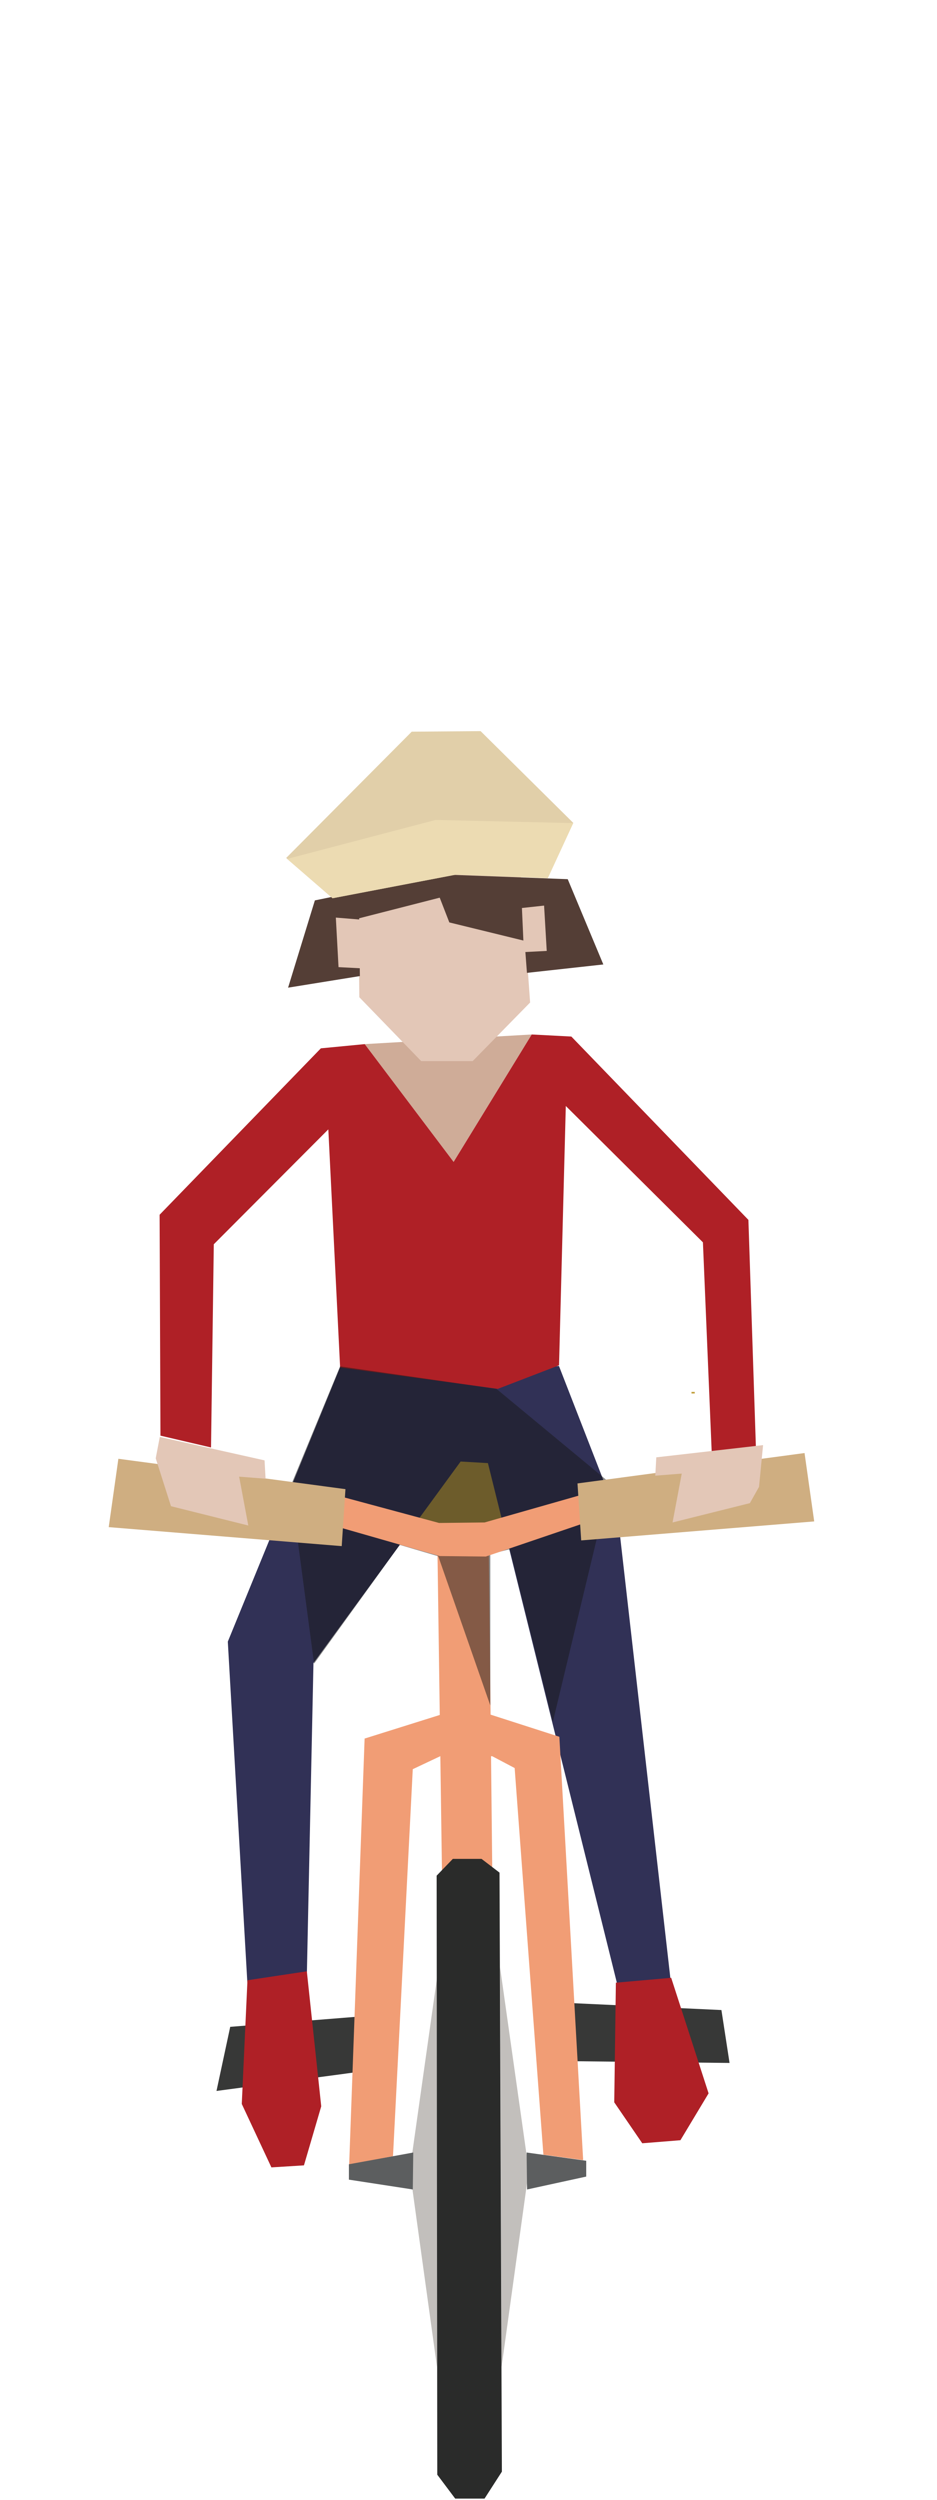 <?xml version="1.0" standalone="no"?><!DOCTYPE svg PUBLIC "-//W3C//DTD SVG 1.1//EN" "http://www.w3.org/Graphics/SVG/1.1/DTD/svg11.dtd"><svg width="72px" height="192px" version="1.1" xmlns="http://www.w3.org/2000/svg" xmlns:xlink="http://www.w3.org/1999/xlink" xml:space="preserve" style="fill-rule:evenodd;clip-rule:evenodd;stroke-linejoin:round;stroke-miterlimit:1.414;"><g><g id="biker-02-inbound" transform="matrix(0.5,0,0,0.5,-2363.1,-239.75)"><g transform="matrix(2,0,0,2,-4915.45,-863.694)"><path d="M4848.85,751.789l12.833,-0.74l-6.003,9.788l-6.83,-9.048Z" style="fill:#cfac98;fill-rule:nonzero;"/></g><g transform="matrix(2,0,0,2,-4915.45,-863.694)"><path d="M4849.39,830.589l-11.93,1.602l1.055,-4.925l11.792,-0.94l-0.917,4.263Z" style="fill:#373837;fill-rule:nonzero;"/></g><g transform="matrix(2,0,0,2,-4915.45,-863.694)"><path d="M4852.88,788.567l7.246,0.058l-1.709,-5.292l-5.068,-0.629l-0.469,5.863Z" style="fill:#c2a03f;fill-rule:nonzero;"/></g><g transform="matrix(2,0,0,2,-4915.45,-863.694)"><path d="M4856.22,783.848l-11.308,15.479l-0.513,24.173l-4.503,1.491l-1.566,-27.31l8.634,-21.095l9.7,0.532l7.112,-0.607l4.537,11.655l4.03,35.411l-3.948,0.986l-10.078,-40.593l-2.097,-0.122Z" style="fill:#313156;fill-rule:nonzero;"/></g><g transform="matrix(2,0,0,2,-4915.45,-863.694)"><path d="M4839.84,823.688l-0.437,9.5l2.277,4.873l2.501,-0.156l1.328,-4.534l-1.107,-10.37l-4.562,0.687Z" style="fill:#af2026;fill-rule:nonzero;"/></g><g transform="matrix(2,0,0,2,-4915.45,-863.694)"><path d="M4854.52,822.692l-2.205,15.597l2.09,15.106l0.115,-30.703Z" style="fill:#c2bfbc;fill-rule:nonzero;"/></g><g transform="matrix(2,0,0,2,-4915.45,-863.694)"><path d="M4859.25,822.692l2.207,15.597l-2.092,15.106l-0.115,-30.703Z" style="fill:#c2bfbc;fill-rule:nonzero;"/></g><g transform="matrix(2,0,0,2,-4915.45,-863.694)"><path d="M4854.79,815.626l-0.346,-24.596l3.946,0.009l0.263,24.411l-3.863,0.176Z" style="fill:#f19d75;fill-rule:nonzero;"/></g><g transform="matrix(2,0,0,2,-4915.45,-863.694)"><path d="M4855.62,814.367l-1.243,1.288l0.048,46.009l1.378,1.836l2.254,0l1.333,-2.07l-0.182,-46.009l-1.38,-1.054l-2.208,0Z" style="fill:#2a2b2a;fill-rule:nonzero;"/></g><g transform="matrix(2,0,0,2,-4915.45,-863.694)"><path d="M4846.96,776.624l-0.906,-18.287l-8.801,8.825l-0.212,15.607l-3.886,-0.908l-0.066,-16.966l12.391,-12.782l3.371,-0.324l6.83,9.048l6.003,-9.788l3.044,0.159l13.605,14.081l0.593,17.964l-3.405,0.051l-0.683,-16.291l-10.536,-10.471l-0.52,19.916l-4.71,1.811l-12.112,-1.645Z" style="fill:#af2026;fill-rule:nonzero;"/></g><g transform="matrix(2,0,0,2,-4915.45,-863.694)"><g opacity="0.5"><path d="M4863.31,803.834l4.399,-18.333l-8.733,-7.232l-12.02,-1.73l-3.808,9.211l1.812,13.625l6.583,-9.125l2.959,0.875l3.999,11.459l0.001,-11.626l1.5,-0.375l3.308,13.251Z" style="fill:#171818;fill-rule:nonzero;"/></g></g><g transform="matrix(2,0,0,2,-4915.45,-863.694)"><path d="M4854.61,791.108l3.543,0.039l8.51,-2.892l-0.51,-2.034l-8.093,2.307l-3.495,0.039l-7.977,-2.149l-0.505,2.247l8.527,2.443Z" style="fill:#f19d75;fill-rule:nonzero;"/></g><g transform="matrix(2,0,0,2,-4915.45,-863.694)"><path d="M4865.2,785.53l0.285,4.377l17.905,-1.459l-0.743,-5.252l-17.447,2.334Z" style="fill:#cfae81;fill-rule:nonzero;"/></g><g transform="matrix(2,0,0,2,-4915.45,-863.694)"><path d="M4847.37,785.969l-0.287,4.377l-17.904,-1.459l0.742,-5.251l17.449,2.333Z" style="fill:#cfae81;fill-rule:nonzero;"/></g><g transform="matrix(2,0,0,2,-4915.45,-863.694)"><path d="M4853.19,753.093l3.957,0l4.413,-4.499l-0.911,-12.695l-12.326,0.607l0.112,11.682l4.755,4.905Z" style="fill:#e3c7b7;fill-rule:nonzero;"/></g><g transform="matrix(2,0,0,2,-4915.45,-863.694)"><path d="M4832.79,783.602l1.174,3.677l5.94,1.484l-0.703,-3.752l2.031,0.156l-0.078,-1.408l-8.051,-1.799l-0.313,1.642Z" style="fill:#e3c7b7;fill-rule:nonzero;"/></g><g transform="matrix(2,0,0,2,-4915.45,-863.694)"><path d="M4879.15,785.792l-0.703,1.252l-5.942,1.484l0.706,-3.753l-2.034,0.159l0.078,-1.408l8.206,-0.939l-0.311,3.205Z" style="fill:#e3c7b7;fill-rule:nonzero;"/></g><g transform="matrix(2,0,0,2,-4915.45,-863.694)"><path d="M4862.99,829.884l13.895,0.156l-0.625,-4.064l-13.506,-0.625l0.236,4.533Z" style="fill:#373837;fill-rule:nonzero;"/></g><g transform="matrix(2,0,0,2,-4915.45,-863.694)"><path d="M4872.4,823.5l2.874,8.875l-2.164,3.599l-2.933,0.235l-2.153,-3.146l0.126,-9.188" style="fill:#af2026;fill-rule:nonzero;"/></g><g transform="matrix(2,0,0,2,-4915.45,-863.694)"><path d="M4845.02,740.751l-2.059,6.703l5.518,-0.891l-0.055,-4.438l6.35,-1.625l-0.312,-1.687l-9.442,1.938Z" style="fill:#543e36;fill-rule:nonzero;"/></g><g transform="matrix(2,0,0,2,-4915.45,-863.694)"><path d="M4854.05,739.091l1.302,3.352l5.779,1.413l0.185,2.461l5.87,-0.646l-2.736,-6.55l-8.827,-0.331l-1.573,0.301Z" style="fill:#543e36;fill-rule:nonzero;"/></g><g transform="matrix(2,0,0,2,-4915.45,-863.694)"><path d="M4860.93,741.335l1.703,-0.185l0.204,3.482l-1.755,0.09l-0.152,-3.387Z" style="fill:#e3c7b7;fill-rule:nonzero;"/></g><g transform="matrix(2,0,0,2,-4915.45,-863.694)"><path d="M4848.54,742.227l-1.909,-0.155l0.207,3.805l1.729,0.09l-0.027,-3.74Z" style="fill:#e3c7b7;fill-rule:nonzero;"/></g><g transform="matrix(2,0,0,2,-4915.45,-863.694)"><path d="M4846.38,740.585l9.482,-1.814l6.661,0.2l2.353,-4.172l-7.121,-7.049l-5.292,0.042l-9.648,9.699l3.565,3.094Z" style="fill:#e1cfa9;fill-rule:nonzero;"/></g><g transform="matrix(2,0,0,2,-4915.45,-863.694)"><path d="M4846.38,740.585l9.482,-1.814l7.059,0.276l1.955,-4.232l-10.58,-0.243l-11.406,2.994l3.49,3.019Z" style="fill:#ecdbb2;fill-rule:nonzero;"/></g><g transform="matrix(2,0,0,2,-4915.45,-863.694)"><path d="M4862.58,837.086l3.056,0.415l-1.829,-32.513l-5.296,-1.704l-3.899,0.03l-5.77,1.811l-1.188,32.75l3.37,-0.672l1.519,-29.726l2.173,-1.026l3.932,0.03l1.723,0.908l2.209,29.697Z" style="fill:#f19d75;fill-rule:nonzero;"/></g><g transform="matrix(2,0,0,2,-4915.45,-863.694)"><path d="M4861.29,836.919l4.581,0.633l0,1.215l-4.545,0.99l-0.036,-2.838Z" style="fill:#5c5e5f;fill-rule:nonzero;"/></g><g transform="matrix(2,0,0,2,-4915.45,-863.694)"><path d="M4852.58,836.919l-4.945,0.902l0,1.182l4.91,0.754l0.035,-2.838Z" style="fill:#5c5e5f;fill-rule:nonzero;"/></g><g transform="matrix(2,0,0,2,-4915.45,-863.694)"><rect x="4873.96" y="778.499" width="0.25" height="0.125" style="fill:#c2a03f;fill-rule:nonzero;"/></g></g></g></svg>